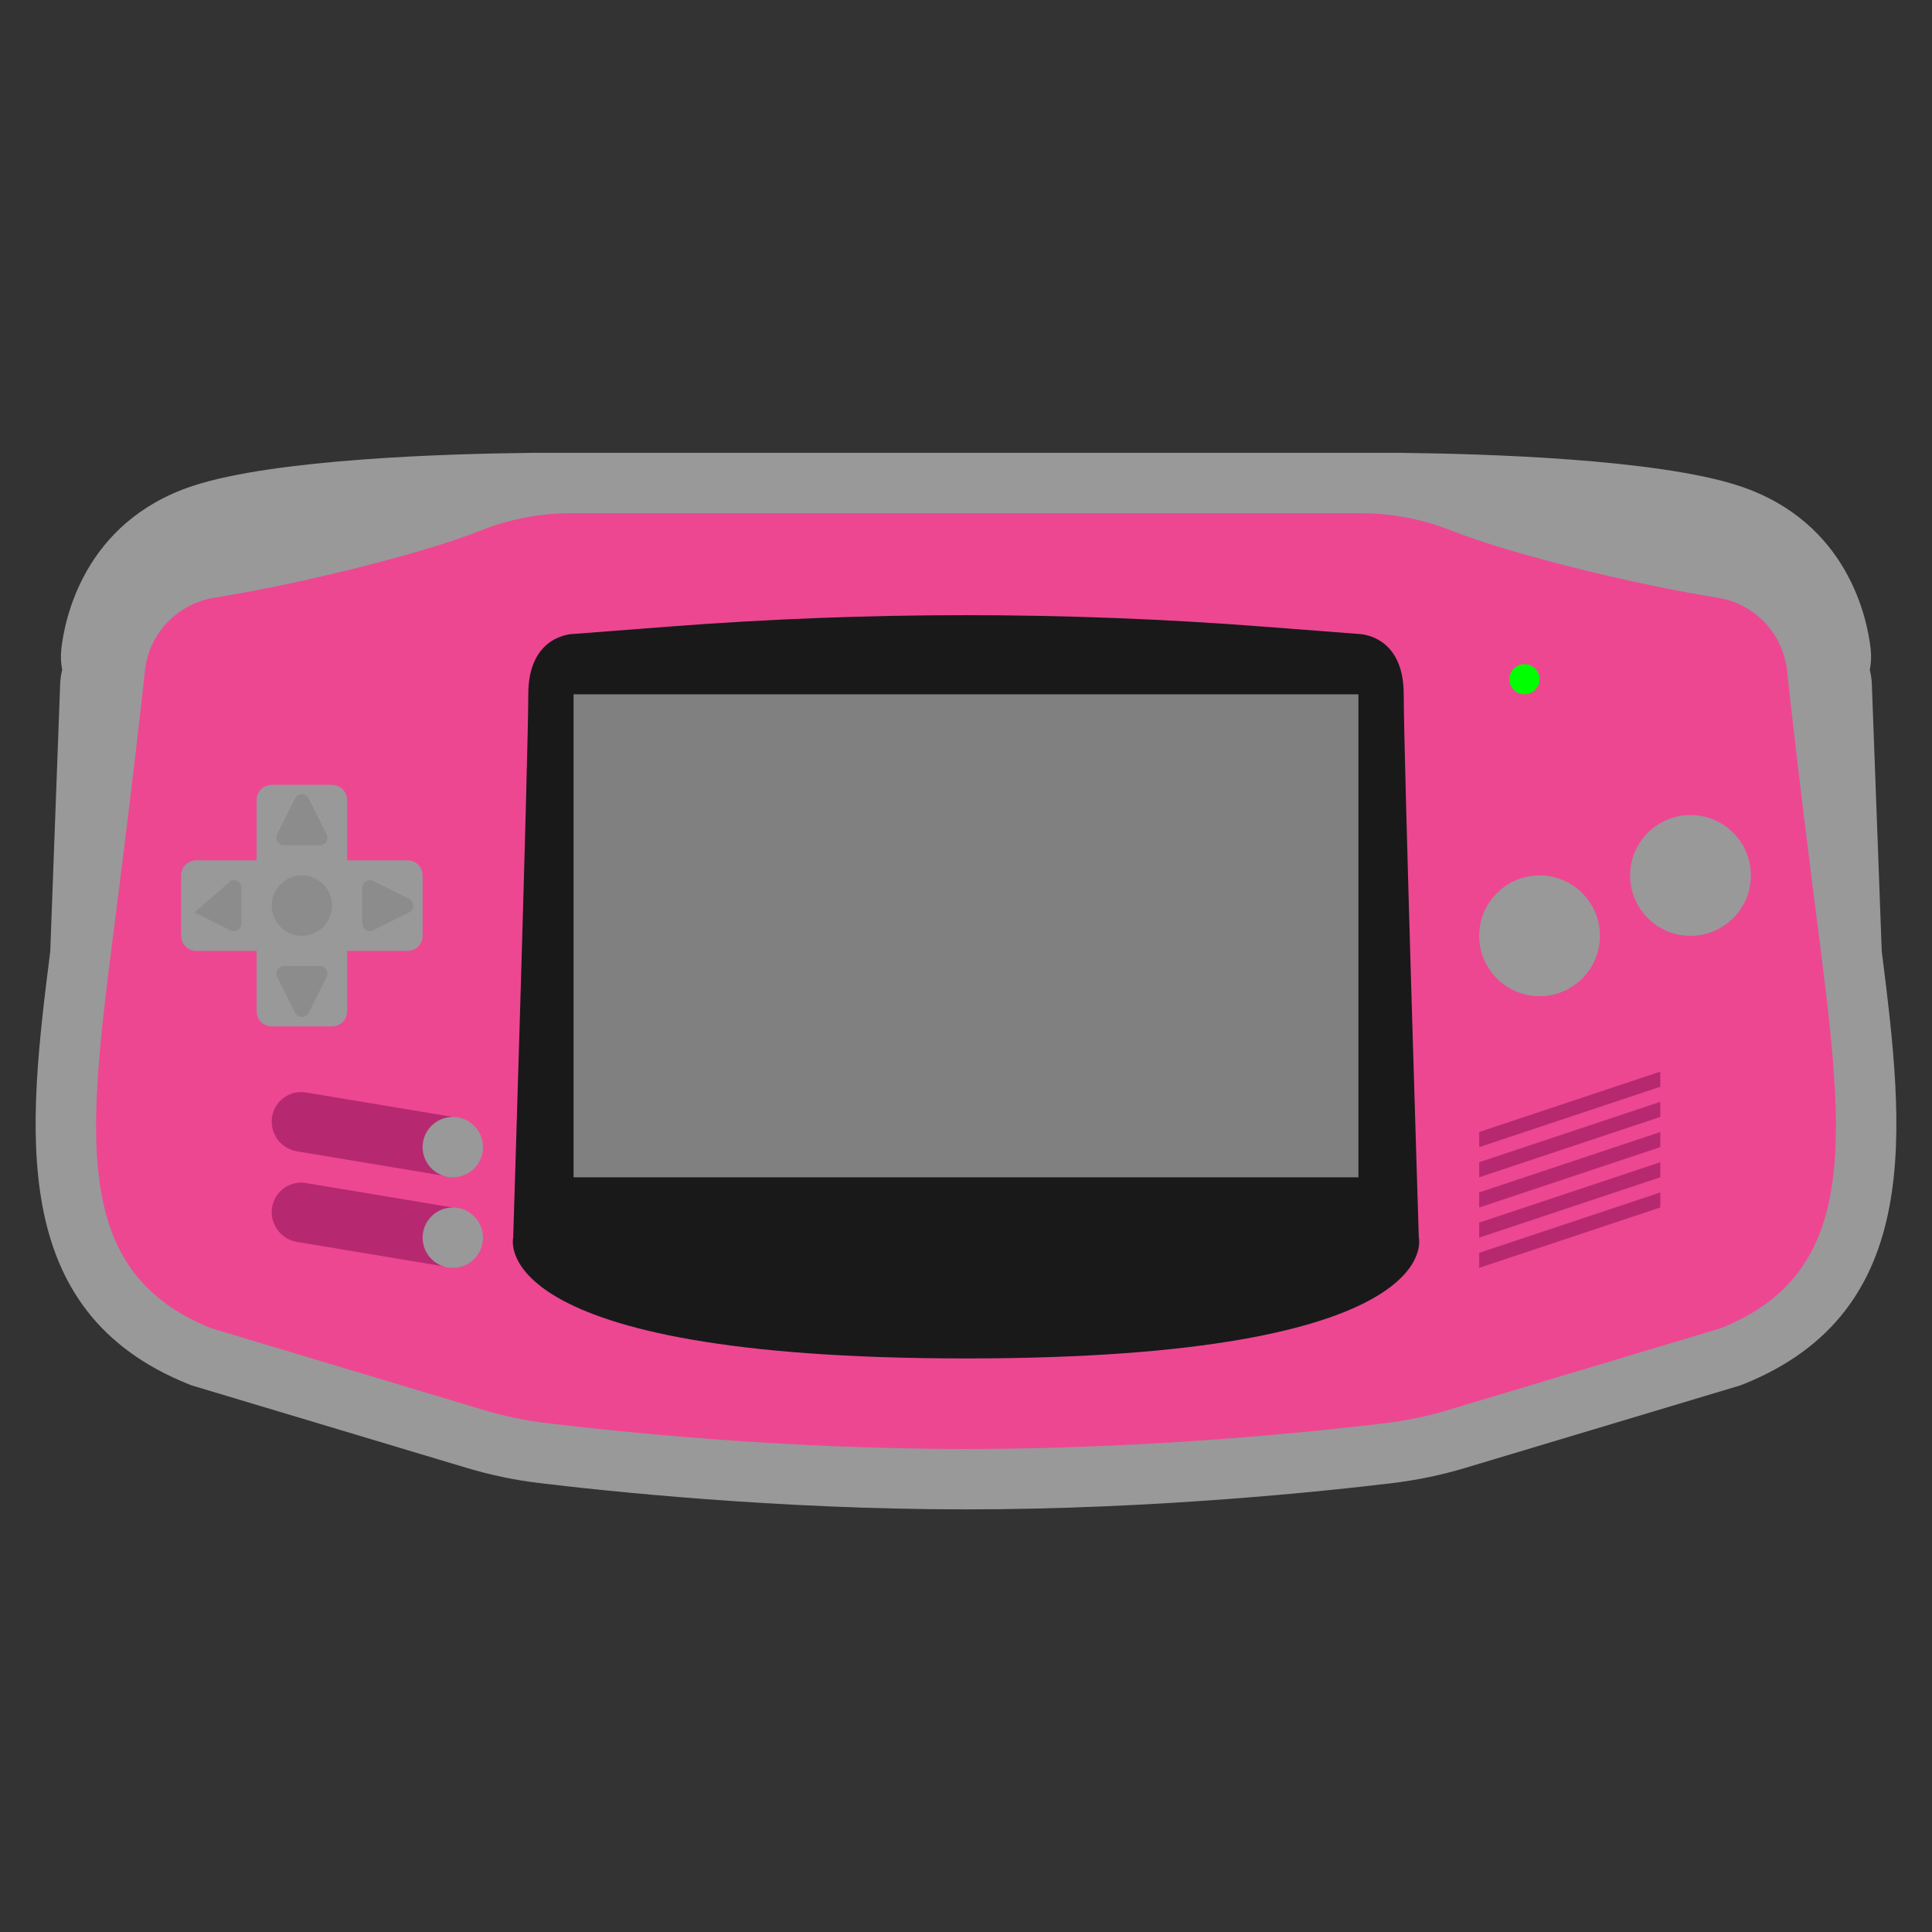 <?xml version="1.0" encoding="UTF-8" standalone="no"?>
<svg
   xmlns:dc="http://purl.org/dc/elements/1.1/"
   xmlns:cc="http://creativecommons.org/ns#"
   xmlns:rdf="http://www.w3.org/1999/02/22-rdf-syntax-ns#"
   xmlns:svg="http://www.w3.org/2000/svg"
   xmlns="http://www.w3.org/2000/svg"
   viewBox="0 0 320 320"
   height="320"
   width="320"
   xml:space="preserve"
   version="1.1"
   id="svg2"><rect x="0" y="0" width="320" height="320" fill="#333333" stroke="none"/><defs
     id="defs6"><clipPath
       id="clipPath16"
       clipPathUnits="userSpaceOnUse"><path
         id="path18"
         d="M 0,256 256,256 256,0 0,0 0,256 Z" /></clipPath><clipPath
       id="clipPath24"
       clipPathUnits="userSpaceOnUse"><path
         id="path26"
         d="m 4.721,196 246.558,0 0,-140 -246.558,0 0,140 z" /></clipPath></defs><g
     transform="matrix(1.25,0,0,-1.25,0,320)"
     id="g10"><g
       id="g12"><g
         clip-path="url(#clipPath16)"
         id="g14"><g
           id="g20"><g
             id="g22" /><g
             id="g28"><g
               style="opacity:0.5"
               id="g30"
               clip-path="url(#clipPath24)"><g
                 id="g32"
                 transform="translate(249.341,129.957)"><path
                   id="path34"
                   style="fill:#ffffff;fill-opacity:1;fill-rule:nonzero;stroke:none"
                   d="m 0,0 -1.311,35.376 c -0.024,0.657 -0.118,1.296 -0.273,1.908 0.178,0.888 0.221,1.806 0.121,2.722 -0.42,3.857 -2.912,16.814 -17.349,21.626 -10.951,3.651 -34.538,4.292 -44.45,4.397 -0.143,0.008 -0.308,0.014 -0.493,0.014 l -115.172,0 c -0.184,0 -0.35,-0.006 -0.494,-0.014 -9.911,-0.105 -33.498,-0.746 -44.45,-4.397 -14.436,-4.812 -16.928,-17.769 -17.348,-21.625 -0.099,-0.917 -0.056,-1.835 0.121,-2.724 -0.155,-0.612 -0.249,-1.25 -0.273,-1.907 L -242.681,0 c -2.954,-23.484 -5.873,-47.688 18.369,-57.385 l 0.331,-0.133 0.341,-0.101 36.173,-10.853 c 3.098,-0.928 6.301,-1.598 9.519,-1.989 8.656,-1.052 31.498,-3.496 56.607,-3.496 25.11,0 47.951,2.444 56.607,3.496 3.218,0.391 6.421,1.06 9.519,1.989 l 36.173,10.853 0.342,0.101 0.33,0.133 C 5.873,-47.688 2.953,-23.484 0,0" /></g></g></g></g><g
           transform="translate(24,96)"
           id="g36"><path
             id="path38"
             style="fill:#999999;fill-opacity:1;fill-rule:nonzero;stroke:none"
             d="m 0,0 -10,12 1.964,53.037 c 0.02,0.538 0.462,0.963 1,0.963 L 0,66 0,0 Z" /></g><g
           transform="translate(232,96)"
           id="g40"><path
             id="path42"
             style="fill:#999999;fill-opacity:1;fill-rule:nonzero;stroke:none"
             d="M 0,0 10,12 8.036,65.037 C 8.016,65.575 7.574,66 7.036,66 L 0,66 0,0 Z" /></g><g
           transform="translate(72,184)"
           id="g44"><path
             id="path46"
             style="fill:#999999;fill-opacity:1;fill-rule:nonzero;stroke:none"
             d="m 0,0 c 0,0 -32,0 -44,-4 -9.788,-3.263 -11.592,-11.848 -11.925,-14.902 -0.064,-0.589 0.404,-1.098 0.996,-1.098 L 0,-20 0,0 Z" /></g><g
           transform="translate(184,184)"
           id="g48"><path
             id="path50"
             style="fill:#999999;fill-opacity:1;fill-rule:nonzero;stroke:none"
             d="M 0,0 C 0,0 32,0 44,-4 53.788,-7.263 55.593,-15.848 55.925,-18.902 55.989,-19.491 55.521,-20 54.93,-20 L 0,-20 0,0 Z" /></g><g
           transform="translate(240,140)"
           id="g52"><path
             id="path54"
             style="fill:#ed4792;fill-opacity:1;fill-rule:nonzero;stroke:none"
             d="m 0,0 c -1.664,13.31 -2.636,21.776 -3.203,27.125 -0.526,4.949 -4.315,8.903 -9.231,9.681 -10.656,1.684 -27.202,5.691 -35.243,8.889 C -51.531,47.229 -55.632,48 -59.78,48 l -52.22,0 -52.22,0 c -4.148,0 -8.249,-0.771 -12.103,-2.305 -8.041,-3.198 -24.587,-7.205 -35.243,-8.889 -4.916,-0.778 -8.706,-4.732 -9.231,-9.681 C -221.364,21.776 -222.336,13.31 -224,0 c -4,-32 -8,-52 12,-60 l 36.172,-10.852 c 2.677,-0.802 5.411,-1.374 8.185,-1.711 9.073,-1.101 31.19,-3.437 55.643,-3.437 24.453,0 46.57,2.336 55.643,3.437 2.774,0.337 5.507,0.909 8.184,1.711 L -12,-60 C 8,-52 4,-32 0,0" /></g><g
           transform="translate(188,92)"
           id="g56"><path
             id="path58"
             style="fill:#191919;fill-opacity:1;fill-rule:nonzero;stroke:none"
             d="m 0,0 c 0,0 -2,64 -2,72 0,8 -6,8 -6,8 l -12.731,0.979 c -26.141,2.011 -52.397,2.011 -78.538,0 L -112,80 c 0,0 -6,0 -6,-8 0,-8 -2,-72 -2,-72 0,0 -4,-16 60,-16 C 4,-16 0,0 0,0" /></g><path
           id="path60"
           style="fill:#808080;fill-opacity:1;fill-rule:nonzero;stroke:none"
           d="m 180,100 -104,0 0,64 104,0 0,-64 z" /><g
           transform="translate(212,132)"
           id="g62"><path
             id="path64"
             style="fill:#999999;fill-opacity:1;fill-rule:nonzero;stroke:none"
             d="m 0,0 c 0,-4.418 -3.582,-8 -8,-8 -4.418,0 -8,3.582 -8,8 0,4.418 3.582,8 8,8 4.418,0 8,-3.582 8,-8" /></g><g
           transform="translate(232,140)"
           id="g66"><path
             id="path68"
             style="fill:#999999;fill-opacity:1;fill-rule:nonzero;stroke:none"
             d="m 0,0 c 0,-4.418 -3.582,-8 -8,-8 -4.418,0 -8,3.582 -8,8 0,4.418 3.582,8 8,8 4.418,0 8,-3.582 8,-8" /></g><g
           transform="translate(220,112)"
           id="g70"><path
             id="path72"
             style="fill:#b62971;fill-opacity:1;fill-rule:nonzero;stroke:none"
             d="m 0,0 -24,-8 0,2 24,8 0,-2 z" /></g><g
           transform="translate(220,108)"
           id="g74"><path
             id="path76"
             style="fill:#b62971;fill-opacity:1;fill-rule:nonzero;stroke:none"
             d="m 0,0 -24,-8 0,2 24,8 0,-2 z" /></g><g
           transform="translate(220,104)"
           id="g78"><path
             id="path80"
             style="fill:#b62971;fill-opacity:1;fill-rule:nonzero;stroke:none"
             d="m 0,0 -24,-8 0,2 24,8 0,-2 z" /></g><g
           transform="translate(220,100)"
           id="g82"><path
             id="path84"
             style="fill:#b62971;fill-opacity:1;fill-rule:nonzero;stroke:none"
             d="m 0,0 -24,-8 0,2 24,8 0,-2 z" /></g><g
           transform="translate(220,96)"
           id="g86"><path
             id="path88"
             style="fill:#b62971;fill-opacity:1;fill-rule:nonzero;stroke:none"
             d="m 0,0 -24,-8 0,2 24,8 0,-2 z" /></g><g
           transform="translate(60,100)"
           id="g90"><path
             id="path92"
             style="fill:#b62971;fill-opacity:1;fill-rule:nonzero;stroke:none"
             d="M 0,0 -20.658,3.443 C -22.586,3.765 -24,5.434 -24,7.389 c 0,2.414 2.167,4.25 4.549,3.853 L 0,8 0,0 Z" /></g><g
           transform="translate(64,104)"
           id="g94"><path
             id="path96"
             style="fill:#999999;fill-opacity:1;fill-rule:nonzero;stroke:none"
             d="m 0,0 c 0,-2.209 -1.791,-4 -4,-4 -2.209,0 -4,1.791 -4,4 0,2.209 1.791,4 4,4 2.209,0 4,-1.791 4,-4" /></g><g
           transform="translate(60,88)"
           id="g98"><path
             id="path100"
             style="fill:#b62971;fill-opacity:1;fill-rule:nonzero;stroke:none"
             d="M 0,0 -20.658,3.443 C -22.586,3.765 -24,5.434 -24,7.389 c 0,2.414 2.167,4.25 4.549,3.853 L 0,8 0,0 Z" /></g><g
           transform="translate(64,92)"
           id="g102"><path
             id="path104"
             style="fill:#999999;fill-opacity:1;fill-rule:nonzero;stroke:none"
             d="m 0,0 c 0,-2.209 -1.791,-4 -4,-4 -2.209,0 -4,1.791 -4,4 0,2.209 1.791,4 4,4 2.209,0 4,-1.791 4,-4" /></g><g
           transform="translate(72,172)"
           id="g106"><path
             id="path108"
             style="fill:#191919;fill-opacity:1;fill-rule:nonzero;stroke:none"
             d="M 0,0 Z" /></g><g
           transform="translate(204,166)"
           id="g110"><path
             id="path112"
             style="fill:#00ff00;fill-opacity:1;fill-rule:nonzero;stroke:none"
             d="m 0,0 c 0,-1.104 -0.896,-2 -2,-2 -1.104,0 -2,0.896 -2,2 0,1.104 0.896,2 2,2 1.104,0 2,-0.896 2,-2" /></g><g
           transform="translate(54,142)"
           id="g114"><path
             id="path116"
             style="fill:#999999;fill-opacity:1;fill-rule:nonzero;stroke:none"
             d="m 0,0 -8,0 0,8 c 0,1.104 -0.896,2 -2,2 l -8,0 c -1.104,0 -2,-0.896 -2,-2 l 0,-8 -8,0 c -1.104,0 -2,-0.896 -2,-2 l 0,-8 c 0,-1.104 0.896,-2 2,-2 l 8,0 0,-8 c 0,-1.104 0.896,-2 2,-2 l 8,0 c 1.104,0 2,0.896 2,2 l 0,8 8,0 c 1.104,0 2,0.896 2,2 l 0,8 C 2,-0.896 1.104,0 0,0" /></g><g
           transform="translate(44,136)"
           id="g118"><path
             id="path120"
             style="fill:#8c8c8c;fill-opacity:1;fill-rule:nonzero;stroke:none"
             d="m 0,0 c 0,-2.209 -1.791,-4 -4,-4 -2.209,0 -4,1.791 -4,4 0,2.209 1.791,4 4,4 2.209,0 4,-1.791 4,-4" /></g><g
           transform="translate(37.618,144)"
           id="g122"><path
             id="path124"
             style="fill:#8c8c8c;fill-opacity:1;fill-rule:nonzero;stroke:none"
             d="M 0,0 4.764,0 C 5.507,0 5.991,0.782 5.658,1.447 L 3.276,6.211 c -0.368,0.737 -1.42,0.737 -1.789,0 L -0.895,1.447 C -1.227,0.782 -0.744,0 0,0" /></g><g
           transform="translate(42.382,128)"
           id="g126"><path
             id="path128"
             style="fill:#8c8c8c;fill-opacity:1;fill-rule:nonzero;stroke:none"
             d="m 0,0 -4.764,0 c -0.743,0 -1.227,-0.782 -0.894,-1.447 l 2.382,-4.764 c 0.368,-0.737 1.42,-0.737 1.789,0 l 2.382,4.764 C 1.227,-0.782 0.744,0 0,0" /></g><g
           transform="translate(48,138.382)"
           id="g130"><path
             id="path132"
             style="fill:#8c8c8c;fill-opacity:1;fill-rule:nonzero;stroke:none"
             d="m 0,0 0,-4.764 c 0,-0.743 0.782,-1.227 1.447,-0.894 l 4.764,2.382 c 0.737,0.368 0.737,1.42 0,1.789 L 1.447,0.895 C 0.782,1.227 0,0.744 0,0" /></g><g
           transform="translate(25.789,135.106)"
           id="g134"><path
             id="path136"
             style="fill:#8c8c8c;fill-opacity:1;fill-rule:nonzero;stroke:none"
             d="m 0,0 4.764,-2.382 c 0.665,-0.332 1.447,0.151 1.447,0.895 l 0,4.763 c 0,0.744 -0.782,1.227 -1.447,0.895" /></g></g></g></g></svg>